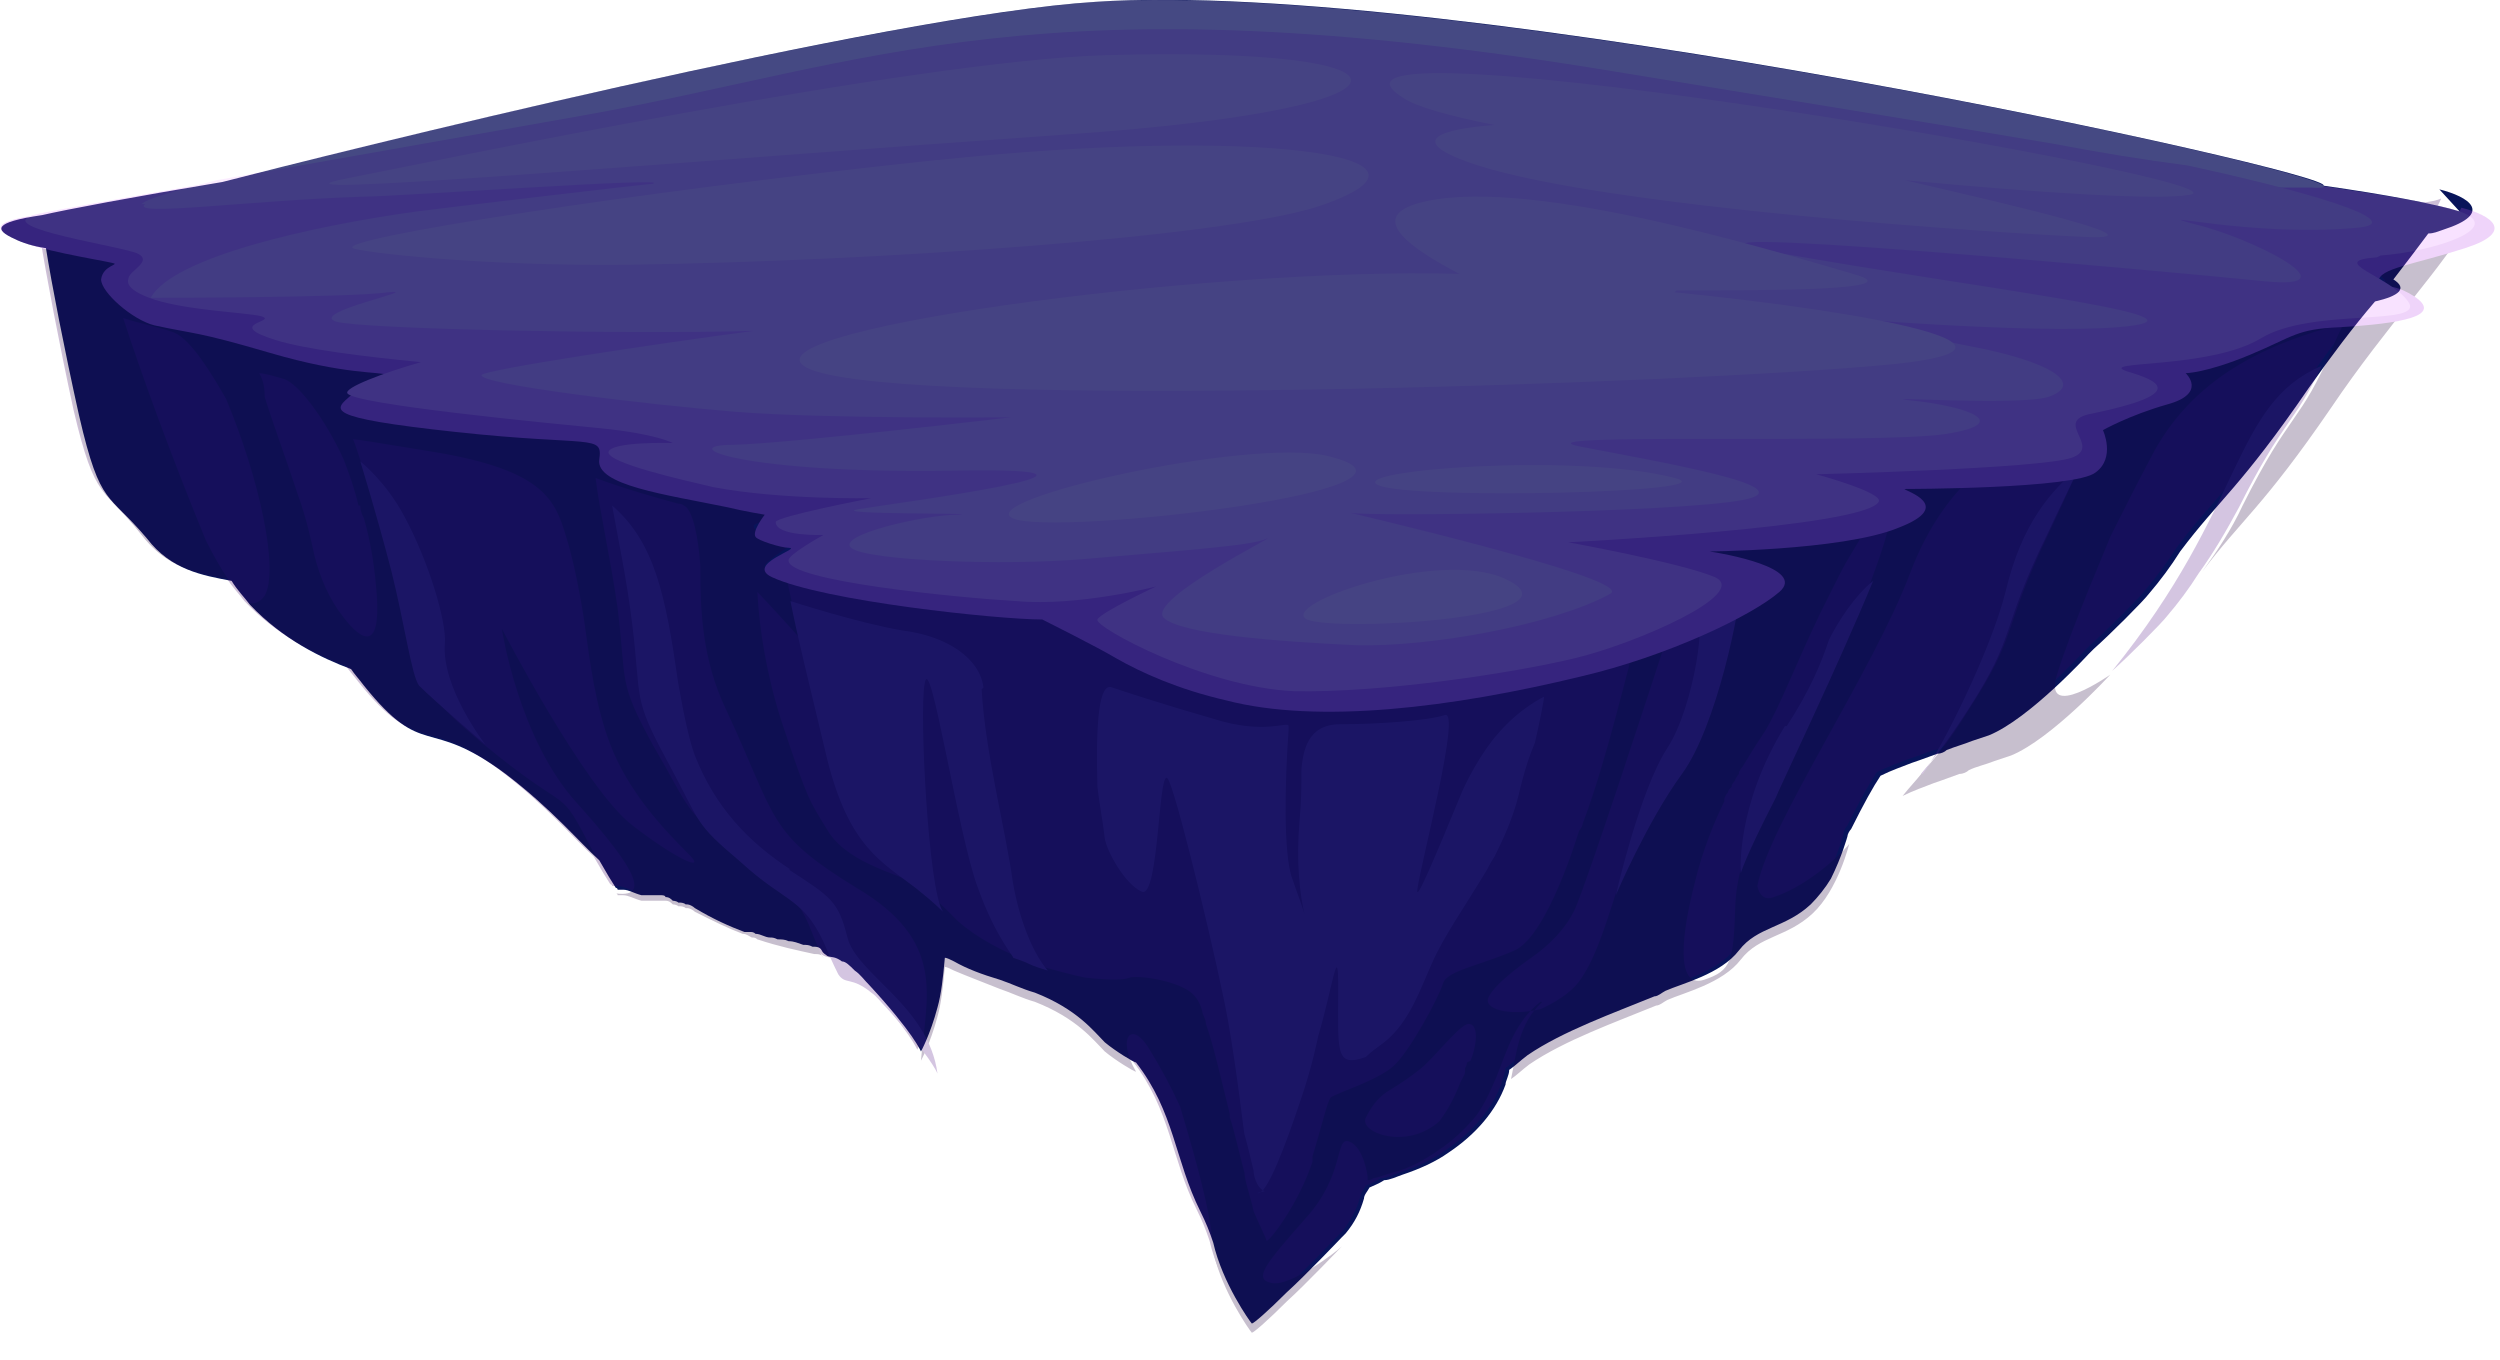 <svg id="Layer_1" xmlns="http://www.w3.org/2000/svg" version="1.1" viewBox="0 0 136 74">
  <defs>
    <style>
      .st0 {
        fill: #e38dff;
      }

      .st1 {
        fill: #fdcfff;
      }

      .st2 {
        fill: #fde9ff;
      }

      .st3 {
        fill: #08145a;
      }

      .st4 {
        fill: #3a0060;
      }

      .st5 {
        fill: #541989;
      }

      .st6 {
        fill: #c153ea;
      }

      .st7 {
        fill: #21003a;
      }

      .st8 {
        fill: #f0b3ff;
      }
    </style>
  </defs>
  <path class="st3" d="M133.8,11.5s0,0,0,0c-1.3-.4-3.9-.9-7.4-1.4.7-.7-47.3-11.3-66.8-10C48.3.8,17.9,8.4,12.1,9.9c-4.8.8-8.5,1.5-9.8,1.8-2.7.4-2.6.8-1.5,1.3.4.2,1,.4,1.7.5.3,1.9,1,5.5,1.8,9.1.6,2.6,1,3.6,1.5,4.3.5.7,1.1,1.1,2.2,2.4,1.3,1.7,3,2,4.6,2.3.3.5.7.9,1,1.3,1.8,1.9,3.9,2.9,5.5,3.5.2.3.4.5.7.9,3.3,4.1,3.4,1.6,7.7,4.8,2.5,1.9,4,3.7,5.1,4.7.4.7.7,1.2.9,1.5,0,0,0,0,0,0,0,0,0,0,0,0,0,0,0,0,0,0,0,0,0,0,0,0,0,0,0,0,0,0,0,0,0,0,0,0,0,0,.1,0,.1.1,0,0,0,0,.1,0,0,0,0,0,.1,0,0,0,.1,0,.1,0,0,0,0,0,0,0,0,0,0,0,0,0,0,0,0,0,0,0s0,0,0,0c0,0,0,0,0,0,.3,0,.6.2,1,.3,0,0,.1,0,.2,0,.1,0,.2,0,.2,0,.1,0,.2,0,.3,0,0,0,.2,0,.2,0,0,0,0,0,0,0,0,0,.1,0,.2,0,0,0,0,0,0,0,0,0,.2,0,.2.1.2,0,.3.1.4.2,0,0,0,0,0,0,0,0,.2,0,.3.1,0,0,0,0,.1,0,0,0,.2,0,.3.1,0,0,0,0,.1,0,.1,0,.3.1.4.2,1,.6,1.9,1,2.7,1.3,0,0,.2,0,.2,0,0,0,0,0,.1,0,.1,0,.2,0,.3.1,0,0,0,0,0,0,.3,0,.5.2.8.2,0,0,0,0,0,0,.1,0,.2,0,.4.1.2,0,.4,0,.6.1.3,0,.5.1.8.2.2,0,.3,0,.5.1.2,0,.4,0,.5.2.1.2.2.2.3.3.2.1.4,0,.8.3.2,0,.4.2.7.5.3.2.5.5.8.8,2.4,2.6,2.8,3.6,2.8,3.6,0,0,0,0,0,0,0,0,0,0,0,0,0,0,.5-.9.9-2.4.2-.7.3-1.6.4-2.7.1,0,.3.1.5.2.7.4,1.5.7,2.5,1,.6.2,1.2.5,1.9.7,2.3.9,3.2,2.1,3.8,2.7.6.5,1.6,1.1,1.7,1.1,2.1,2.7,2.1,5.3,3.5,8.1.3.6.5,1.1.7,1.7.5,2.2,2,4.3,2.1,4.4.1,0,.9-.7,1.9-1.7,1-.9,3-3,3-3,0,0,.1-.1.2-.2.5-.6.8-1.2,1-1.9,0-.2.2-.4.3-.6.2-.1.5-.2.8-.4.3,0,.7-.2,1-.3.9-.3,1.8-.7,2.5-1.2,1.5-1,2.6-2.3,3.1-3.7,0-.2.2-.5.2-.8.3-.2.6-.5,1-.8,1.9-1.3,4.7-2.3,6.9-3.2.2,0,.4-.2.6-.3.9-.4,3-.9,4-2.2,1-1.3,2.5-1.2,3.9-2.5.4-.4.8-.9,1.1-1.4.6-1.2.9-2.3.9-2.3,0,0,0,0,0,0,0-.1.1-.3.2-.4.7-1.4,1.2-2.3,1.6-2.9.6-.3,1.2-.5,1.7-.7,0,0,.6-.2,1.4-.5.2,0,.4-.1.5-.2.5-.2.9-.3,1.4-.5.3-.1.6-.2.9-.3,2.2-.9,5.4-4.4,5.4-4.4,0,0,.2-.2.3-.3.9-.8,2.7-2.6,3-3,.6-.7,1.2-1.5,1.7-2.3,2.1-2.8,3.3-3.5,7-8.9,1.2-1.7,2.4-3.3,3.6-4.7,1.3-.3,1.8-.7,1-1.2.7-.9,1.3-1.7,1.9-2.5.3,0,.5-.1.8-.2,2.8-.9,1.4-1.8-.2-2.2Z"/>
  <g class="foreground" style="opacity: .25;">
    <path class="st4" d="M128.1,13.7c.5.4,1.2,1,1.6,1.5,1,1.5-5.2.4-8,2.2-2.8,1.8-9,1.4-7.3,1.9,1.7.6,3.4,1.3-1.9,2.4-2.2.5.5,1.9-1.2,2.5-1.7.6-13.9,1-13.9,1,0,0,3.6,1,3.3,1.5-.8,1.4-16.9,2.5-16.9,2.5,0,0,6,1,7.9,1.9,1.9.8-4.3,3.7-7.7,4.5-3.3.8-10.5,2.1-15.3,2-4.7,0-10.7-3.4-10.5-3.8.2-.4,3.2-1.8,3.2-1.8,0,0-4.2,1.1-7.6.9-3.3-.2-12.3-1.1-12.3-2.1,0-.3,2-1.5,2-1.5,0,0-2.5.2-2.6-.7,0-.3,5.2-1.4,5.2-1.4,0,0-4.8.2-8.5-.5-1.7-.3-4.7-1.3-4.7-1.9,0-.6,2.5-.5,2.5-.5,0,0-.9-.5-3.9-.8-3-.3-12.1-1.3-12.5-1.9-.2-.3.8-1.1,2.9-1.7-3.1-.3-6.3-.7-7.9-1.1-2.9-.8.2-1-.8-1.3-1-.3-7.2-1.7-7.1-2.1.1-.4,1.3-1,.5-1.4-.4-.2-2.8-.6-4.4-1,.3,1.9,1,5.6,1.8,9.3,1.2,5.1,1.6,4.1,3.7,6.8,1.3,1.7,3,2,4.6,2.3.3.5.7.9,1,1.3,1.8,1.9,3.9,2.9,5.5,3.5.2.3.4.5.7.9,3.3,4.1,3.4,1.6,7.7,4.8,2.5,1.9,4,3.7,5.1,4.7.4.7.7,1.2.9,1.5,0,0,0,0,0,0,0,0,0,0,0,0,0,0,0,0,0,0,0,0,0,0,0,0,0,0,0,0,0,0,0,0,0,0,0,0,0,0,.1,0,.1.1,0,0,0,0,.1,0,0,0,0,0,.1,0,0,0,.1,0,.1,0,0,0,0,0,0,0,0,0,0,0,0,0,0,0,0,0,0,0,0,0,0,0,0,0,0,0,0,0,0,0,.3,0,.6.2,1,.3,0,0,.1,0,.2,0,.1,0,.2,0,.2,0,.1,0,.2,0,.3,0,0,0,.2,0,.2,0,0,0,0,0,0,0,0,0,.1,0,.2,0,0,0,0,0,0,0,0,0,.2,0,.2.1.2,0,.3.1.4.2,0,0,0,0,0,0,0,0,.2,0,.3.1,0,0,0,0,.1,0,0,0,.2,0,.3.1,0,0,0,0,.1,0,.1,0,.3.1.4.2,1,.6,1.9,1,2.7,1.3.7.3,1.3.4,1.9.6.2,0,.4,0,.6.1.3,0,.5.1.8.2.2,0,.3,0,.5.1.2,0,.4,0,.5.2.4.6.7.1,1.8,1,.3.2.5.5.8.8,2.4,2.6,2.8,3.6,2.8,3.6,0,0,.5-.9.9-2.4.2-.7.3-1.6.4-2.7.1,0,.3.1.5.2.7.4,1.5.7,2.5,1,.6.2,1.2.5,1.9.7,2.3.9,3.2,2.1,3.8,2.7.6.5,1.6,1.1,1.7,1.1,2.1,2.7,2.1,5.3,3.5,8.1.3.6.5,1.1.7,1.7.5,2.2,2,4.3,2.1,4.4.1,0,.9-.7,1.9-1.7,1-.9,3-3,3-3,0,0,.1-.1.2-.2.5-.6.8-1.2,1-1.9,0-.2.2-.4.3-.6.2-.1.5-.2.8-.4.3,0,.7-.2,1-.3.9-.3,1.8-.7,2.5-1.2,1.5-1,2.6-2.3,3.1-3.7,0-.2.2-.5.2-.8.3-.2.6-.5,1-.8,1.9-1.3,4.7-2.3,6.9-3.2.2,0,.4-.2.6-.3.9-.4,3-.9,4-2.2,1-1.3,2.5-1.2,3.9-2.5,1.4-1.3,2-3.8,2-3.8,0-.1.1-.3.2-.4.7-1.4,1.2-2.3,1.6-2.9.6-.3,1.2-.5,1.7-.7,0,0,.6-.2,1.4-.5.2,0,.4-.1.5-.2.5-.2.9-.3,1.4-.5.3-.1.6-.2.9-.3,2.2-.9,5.4-4.4,5.4-4.4,0,0,.2-.2.3-.3.9-.8,2.7-2.6,3-3,.6-.7,1.2-1.5,1.7-2.3,2.1-2.8,3.3-3.5,7-8.9,2.9-4.3,6.4-7.8,7.4-10.1-.9.4-4.2.4-5.4.5-.2,0-1.5.2-.6,1h0Z"/>
    <path class="st7" d="M111.3,24.2c-1.7.6-13.9,1-13.9,1,0,0,3.6,1,3.3,1.5-.8,1.4-16.9,2.5-16.9,2.5,0,0,5.7,1,7.7,1.8-.1-.5-.4-1-.8-1.4.9.3,3.6.8,4.1,1.6.2.4-.6,1.7-.9,3.2-1.7,5.6-4.5,9.4-6,14.2-.7,2.2-1.2,3.7-2,4.8-.7.9-1.9,1.4-2.1,1.5-1.7.4-3.2,0-2.8-.7.4-.8,2.3-2.1,2.3-2.1,1-.7,1.9-1.6,2.4-2.7.8-1.9,3.9-11.4,5.3-15.7h0s.1-.5.3-1.2c-.5.4-1.2.8-2,1.2-.8,2.8-1.9,7.7-3.2,11.1,0,.1-.1.3-.2.4,0,0-1.7,5.7-3.5,6.5-1.8.8-3.7,1.1-3.9,1.8-.2.7-1.8,3.7-2.7,4.5-.9.8-3.2,1.5-3.4,1.7-.2.2-.5,1.6-1,3.2,0,0,0,.1,0,.2,0,0,0,0,0,0,0,0,0,0,0,.1,0,0,0,0,0,0-.8,2.4-2.4,4.4-2.5,4.3,0-.1-.5-1.1-.7-1.6-.2-.9-.5-1.7-.5-2.1-.2-.7-.6-2.5-.8-3,0,0,0-.1,0-.2-.5-2-.9-3.8-1.3-4.9,0-.3-.2-.5-.2-.7-.1-.4-.3-.7-.4-.8-.6-.8-3.1-1.2-3.6-1-.5.2-2.2,0-2.2,0-.2,0-1-.2-2.1-.5-.4-.1-.7-.2-1.1-.4-1.4-.5-2.9-1.3-3.9-2.2-.2-.2-.4-.4-.6-.6-.5-.5-1-.9-1.5-1.3-.8-.6-3.7-1.1-4.9-2.9-1.1-1.8-1.1-1.6-2.6-6.1-.8-2.5-1.2-5-1.3-7,.5.5,2.3,2.5,2.3,2.5l-.7-3.2c-.7-.2-1.2-.4-1.2-.7,0-.3,2-1.5,2-1.5,0,0-2.5.2-2.6-.7,0-.3,5.2-1.4,5.2-1.4,0,0-4.8.2-8.5-.5-1.7-.3-4.7-1.2-4.6-1.8,0-.6,2.4-.5,2.4-.5,0,0-.9-.5-3.9-.8-3-.3-12.1-1.2-12.5-1.8-.2-.3.8-1.2,2.9-1.8-3.1-.3-6.3-.7-7.9-1.1-2.9-.8.2-1-.8-1.3-1-.3-7.2-1.7-7.1-2.1.1-.4,1.3-1,.5-1.4-.4-.2-2.8-.6-4.4-1,.3,1.9,1,5.6,1.8,9.3,1.2,5.1,1.6,4.1,3.7,6.8,1.3,1.7,3,2,4.6,2.3-.4-.6-.8-1.3-1.2-2.1-1.9-4.6-3.6-9.3-4.5-12.1.9.3,2,.5,2.8.8.9.4,2,2.2,2.8,3.6,1.8,4.3,2.9,9.3,2.1,10.7-.2.3-.5.5-.9.4,1.8,1.9,3.9,2.9,5.5,3.5.2.3.4.5.7.9,3.3,4.1,3.4,1.6,7.7,4.8,2.5,1.9,4,3.7,5.1,4.7,0-.1-.1-.2-.2-.3-2.1-4-.9-1.7-6.1-6-5.2-4.4-2.6-3.4-5.2-11.1-.3-.9-.6-1.7-.8-2.3-.1-.4-.9-3-1-3.1.3,0,1.4.2,4.5.7,5.9,1,6.5,2.6,7.1,4.6.6,1.9,1,4.7,1,4.7.3,2.2.6,4.5,1.4,6.6,1,2.6,2.9,4.6,4.3,6,.9.9-.5.4-3.1-1.6-2.6-2-7.1-10.7-7.1-10.7,0,0,.9,6,4.1,9.5,2.6,2.9,4.3,5.2,2.1,4.9,0,0,0,0,0,0,0,0,0,0,0,0,0,0,0,0,0,0,0,0,0,0,0,0,0,0,0,0,0,0,0,0,0,0,0,0,0,0,.1,0,.1.1,0,0,0,0,.1,0,0,0,0,0,.1,0,0,0,.1,0,.1,0,0,0,0,0,0,0,0,0,0,0,0,0,0,0,0,0,0,0,0,0,0,0,0,0,0,0,0,0,0,0,.3,0,.6.2,1,.3,0,0,.1,0,.2,0,.1,0,.2,0,.2,0,.1,0,.2,0,.3,0,0,0,.2,0,.2,0,0,0,0,0,0,0,0,0,.1,0,.2,0,0,0,0,0,0,0,0,0,.2,0,.2,0,.2,0,.3.1.4.2,0,0,0,0,0,0,0,0,.2,0,.3.1,0,0,0,0,.1,0,0,0,.2,0,.3.1,0,0,0,0,.1,0,.1,0,.3.1.4.2,1,.5,1.8.9,2.6,1.2.2,0,.3.1.5.2.1,0,.2,0,.3.1,1.2.4,2.2.6,3.1.8.2,0,.4,0,.5.2-.2-.2-.3-.6-.6-1.3-1.1-2.9-2.1-2.5-4.7-4.8-2.5-2.3-2-2.1-4-5.5-1.9-3.5-1.4-3.3-1.9-7.4-.4-2.8-1-5.4-1.2-7.1,1.6.6,3.4,1.1,4.5,1.4,0,0,.2,0,.3.1.5.2.8,1.8.9,3.3,0,0,0,.1,0,.2,0,2.2.1,4.9,1.4,7.6,2.8,6,2.2,6.7,7.1,9.7,4.9,2.9,3.8,5.9,3.5,9.4,0,0,.5-.9.9-2.4.2-.7.3-1.6.4-2.7.1,0,.3.1.5.2.7.3,1.5.6,2.5,1,.6.2,1.2.5,1.9.7,2.3.9,3.2,2.1,3.8,2.7.6.5,1.6,1.1,1.7,1.1-1.1-1.9-.2-2.9.8-1.1.5.8,1.1,1.9,1.6,3,2.2,7.3,1.6,7.3,1.8,7.9.5,2.2,2,4.3,2.1,4.4.1,0,.9-.7,1.9-1.7,1-.9,3-3,3-3-.3.3-2.8,2.2-3.8,2-1.1-.2-.3-1.1,1.8-3.5,2.2-2.4,1.6-4.5,2.4-4.2.8.3,1,1.9,1,1.9,0,0,0,.2,0,.2,0,0,.2,0,.3-.1.5-.1.9-.3,1.4-.4.9-.3,1.7-.8,2.4-1.3.7-.5,1.3-1.1,1.8-1.7.5-.7.8-1.4,1.1-2.1.6-1.5,1-3,2.4-4.1,0,0,.2,0,.1,0-1.3,1.2-1.4,2.8-1.7,4.2.3-.2.6-.5,1-.8,1.9-1.3,4.7-2.3,6.9-3.2.2,0,.4-.2.6-.3.9-.4,3-.9,4-2.2,1-1.3,2.5-1.2,3.9-2.5,1.4-1.3,2-3.8,2-3.8-.1.2-2,2.2-4.1,2.9-.5.2-.8-.1-.9-.6.6-3.3,6.3-11.7,8.3-17,2-5.3,5.3-6.6,5.3-6.6,0,0,1.3-1.1,1.5-1.5,0,0-.2.1-.4.2h0ZM19.6,27.5c0,.3.1.5.2.7.4,1.4.6,2.8.7,4.2.2,3-.8,2.5-1.8,1.2-.8-1-1.3-2.2-1.6-3.4-.2-.9-.4-1.9-.9-3.3-.8-2.4-1.4-4-1.8-5.3,0-.8-.2-1.1-.3-1.3.2,0,.6.1,1.3.3.8.2,2.3,2.2,3.3,4.4.3.8.6,1.6.8,2.5h0ZM79.8,57.8c0,0,0,.2-.1.3,0,0,0,.1,0,.2,0,.2-.2.4-.3.7-.4,1-.8,1.6-1.1,2-1.8,1.6-4.4.6-4-.2.4-.8.8-1.2,1.3-1.5.5-.3,1.1-.7,1.6-1.1.8-.6,2.2-2.5,2.7-2.5.5,0,.5,1,.1,2h0ZM99.4,37.2c-1.4,3-2,4.4-2,4.4l-.9,1.8c0-.2,0-.2,0-.2-.3.5-2,3.1-2.1,6.1-.1,3-.2,3.5-1.7,4-1.6.5-1.2-2.6-.5-5.3.4-1.7,1.1-3.4,1.6-4.4,0,0,0,0,0-.1,0-.1.1-.3.2-.4,0-.1.1-.2.2-.3,0-.2.2-.3.2-.4,0,0,.1-.2.2-.3,0,0,0,0,0-.1,0,0,.1-.2.2-.3.3-.5.6-1,1.2-1.9.8-1.3,1.7-3.7,3-6.4.2-.4.4-.8.6-1.2.1-.2.2-.4.3-.6.2-.4.4-.8.7-1.3.7-1.2,1.4-2.3,2.3-3.3.4,1.5-2.2,7.3-3.5,10.3h0Z"/>
    <path class="st7" d="M128.1,13.7c.5.4,1.2,1,1.6,1.5,1,1.5-5.2.4-8,2.2-2.8,1.8-9,1.4-7.3,1.9,1.3.4,2.6.9.8,1.7-.2.3-.3.6-.5.8,0,0,0,0,0,0-.7,1.7-1.8,4.1-3.2,7.1-2.7,5.6-1.6,5.4-4.4,9.7-1.1,1.8-1.9,2.7-2.5,3.4-.4.5-.7.8-1.1,1.3.6-.3,1.2-.5,1.7-.7,0,0,.6-.2,1.4-.5.2,0,.4-.1.5-.2.4-.2.9-.3,1.4-.5.3-.1.6-.2.9-.3,2.2-.9,5.4-4.4,5.4-4.4,0,0-3.7,2.6-2.9,0,.8-2.6,2.8-7.2,2.9-7.5.6-1.2,1.3-2.6,2.2-4.3,2.2-4.3,6.2-6.2,10.5-7.3-.2.4-.4.8-.6,1.3-1.8,4.2-2.3,3.4-4.9,8.6-.6,1.3-1.4,2.5-2.2,3.6,2.1-2.8,3.3-3.5,7-8.9,3.1-4.6,6.4-8,7.4-10.1-.9.4-4.1.4-5.4.5-.2,0-1.5.2-.6,1h0Z"/>
    <path class="st5" d="M114.9,36.5c.9-.8,2.7-2.6,3-3,.6-.7,1.2-1.5,1.7-2.3.8-1.1,1.5-2.3,2.2-3.6,2.4-4.8,3-4.5,4.5-7.7-4.9,2.1-4.1,7.6-11.4,16.6Z"/>
    <path class="st5" d="M104.5,42.1c.6-.7,1.4-1.7,2.5-3.4,2.8-4.3,1.7-4.2,4.4-9.7.6-1.3,1.2-2.5,1.7-3.6-1.5,1.3-3.1,3-4,6.8-.8,3.2-3.5,8.6-4.5,9.9h0Z"/>
    <path class="st5" d="M43,47.3c-2.3-1.5-4.1-3.4-5.2-6.2-.3-.8-.6-2.2-.9-3.9-.7-4.9-1.3-7.7-3.6-9.7.3,1.7.8,4,1.1,6.5.5,4.1,0,3.9,1.9,7.4,1.9,3.5,1.4,3.3,4,5.5,2.5,2.3,3.5,1.9,4.7,4.8.3.7.5,1.1.6,1.3.4.6.7.1,1.8,1,.3.2.5.5.8.8,2.4,2.6,2.8,3.6,2.8,3.6-.5-3.7-4.4-5.4-4.9-7.4-.5-2-.9-2.2-3.2-3.7h0Z"/>
    <path class="st5" d="M93.4,32.7c-.4.3-.8.5-1.2.7.7-.3,0,5-1.5,7.3-1.5,2.3-2.8,8-2.8,8,0,0,1.7-4,3.6-6.6,1.9-2.6,3.2-9.1,3.2-10.4,0,0-.9.7-1.3,1.1h0Z"/>
    <path class="st5" d="M97.1,39.5c-2.7,4.4-2.4,8-2.4,8,0,0,.2-.8,1.9-4.1,0-.1,3.4-7.2,5.3-11.8-1,.8-1.9,2.2-2.4,3.2-.4,1.2-1,2.7-2.3,4.7Z"/>
    <path class="st5" d="M22,28.1c-1-1.9-2.4-3-2.4-3,0,0,.9,2.9,1.7,6,.7,2.8,1.1,5.7,1.5,6.2.9.9,3.6,3.2,3.6,3.2,0,0-2.4-3.1-2.2-5.5.1-1.2-.9-4.5-2.2-6.9h0Z"/>
    <path class="st5" d="M68.4,64.9c.5.2,1.6-2.8,2.3-4.9.7-2,1-3.6,1-3.6.8-2.7,1.1-5.3,1.1-2.7,0,3.5-.2,4.4,1.5,3.8.3-.3.6-.5,1-.8,1.4-1.1,2-3,2.6-4.3.6-1.4,1.8-3.1,3-5.1.1-.2.2-.4.4-.7.5-1,1-2.1,1.3-3.3.3-1.3.6-2.2.9-2.9.3-1.3.5-2.4.5-2.5,0,0-1.3.6-2.5,2-.9,1-1.8,2.7-2.1,3.5-1.2,2.9-2.4,5.8-2.3,5,.2-1.5,2.4-9.8,1.5-9.5-.9.3-3.6.5-5.7.5-1.8,0-2,1.5-2.1,2.4,0,.9,0,1.8-.1,2.8-.2,2.3,0,4,.3,5.3-.1-.5-.4-1.2-.7-2.1-.5-1.3-.4-5.4-.2-8.1,0,0,0-.2,0-.2,0-.3-1.3.5-4.1-.4-2.8-.8-4.9-1.5-5.5-1.7-.7-.3-.9,1.8-.8,5.4.1.9.3,1.9.4,2.8.1.7,1.1,2.5,2,2.9,1,.5.9-7.5,1.5-6,.6,1.4,2.7,10.2,3.2,13,.5,2.8.9,6.4.9,6.2.2.7.4,1.6.5,2,0,0,0,0,0,.1,0,0,.1.8.6,1h0Z"/>
    <path class="st5" d="M53.5,37.4c-.2-1.6-2-2.8-4.4-3.1-2.4-.4-6.1-1.6-6.1-1.6.4,2,.9,4,2,8.6,1.2,4.8,3,5.6,4.8,7,.5.4,1,.8,1.5,1.3-.8-1.1-1.3-10.9-1-12.4.3-2,1.8,8.2,2.9,11.1,1,2.8,2.1,3.9,1.9,3.8.3.1.6.2.8.3.4.2.8.3,1.1.4-.7-.8-1.5-2.5-1.9-4.8-.4-2.9-1.5-7-1.7-10.5h0Z"/>
    <path class="st6" d="M133.8,11.5c-1.5-.4-59.8-9.9-73.1-9.3C56.3,2.4,3.7,11.5,3.7,11.5c-4.2.4-4.2.9-2.9,1.5,1.2.6,4.4,1.1,5.3,1.3.5.1-.5.1-.6.9,0,.7,1.7,2.2,2.9,2.5,2.3.5,2.2.3,6.3,1.5,4.1,1.2,5.9,1,6.4,1.2.5.2-1.1.3-2,1.1-.9.8-1.7,1.2,5.7,2,7.4.8,8,.1,7.8,1.5-.2,1.4,3.6,1.9,7,2.6.8.2,2,.4,2,.4,0,0-.7.9-.5,1.2.1.2,1.4.6,1.8.6.8,0-2.4.9-.9,1.6,2.8,1.3,12.3,2.3,14.7,2.3,0,0,3,1.5,4,2.1,1.4.8,3.4,1.7,6,2.3,5,1.3,12.3.4,19.3-1.3,4.7-1.1,9.3-3.3,10.8-4.6,1.5-1.3-3.1-2.1-3.8-2.2-.7,0,7.2,0,10.3-1.3,3.1-1.2.3-2,.3-2.1,0,0,9.3,0,10.4-.9,1.1-.8.4-2.3.4-2.3,0,0,1.4-.8,3.5-1.4,2.2-.6,1-1.7,1-1.7,0,0,1.1,0,3.5-1,2.4-1,2.5-1.4,4.9-1.5,3.3-.2,5.7-.6,4-1.7-1.6-1-1.9-.1-1.9-.8s1.9-.9,4.7-1.8c2.8-.9,1.4-1.8-.2-2.2h0Z"/>
    <path class="st0" d="M129.5,13.9c2.8-.2,6.9-1.5,4.3-2.4-2.7-.9-11.3-1.8-22-3.6-10.7-1.8-14-2.3-23.7-3.9-31.4-5.2-40.5-.4-56.3,2.4C18.2,8.8,2.8,11.4,1.8,11.7c-2.2.7,4.9,1.7,5.7,2.1.8.4-.4.9-.5,1.3,0,.1-.4.6,1.4,1.2,1.9.6,5,.7,5.8.9,1,.3-2.1.4.8,1.3,1.6.5,4.8.9,7.9,1.2-2.1.6-4.2,1.4-4,1.7.4.6,10.7,1.6,13.8,1.9,3,.3,3.9.8,3.9.8,0,0-3.4-.1-3.5.5,0,.6,4,1.5,5.7,1.9,3.7.7,8.6.6,8.6.6,0,0-5.2,1-5.2,1.3,0,.8,2.6.7,2.6.7,0,0-2,1.1-1.9,1.4,0,1.1,9,2,12.4,2.2,3.4.3,7.6-.8,7.6-.8,0,0-3,1.4-3.2,1.8-.2.4,5.9,3.7,10.7,3.9,4.8.1,12-1,15.3-1.8,3.3-.8,9.5-3.5,7.6-4.4-1.9-.8-8-1.9-8-1.9,0,0,16.1-.8,16.9-2.2.3-.5-3.4-1.5-3.4-1.5,0,0,12.2-.3,13.9-.9,1.7-.6-1.1-2,1.1-2.4,5.3-1.1,3.6-1.8,1.9-2.3-1.7-.6,4.5-.1,7.3-1.8,2.8-1.7,9-.6,8-2-1-1.4-4.5-2.2-1.7-2.4h0Z"/>
    <path class="st2" d="M88.1,5.1c9.7,1.6,12.9,2.1,23.7,3.9,2.6.4,5,.8,7.3,1.2h6.6C133.2,10.7,80.3-1.2,59.6.1,47.1.9,11.1,10.1,11.1,10.1h5.8c4.7-.8,9.9-1.7,14.9-2.6,15.8-2.8,24.9-7.6,56.3-2.4h0Z"/>
    <path class="st8" d="M7.9,11.1c-.9.7,5.7-.2,11.8-.4,1.8,0,17.2-1.1,15.8-.7-.3,0-12.1,1.4-12.8,1.5-5.8.8-13.3,2.5-14.5,4.7,0,0,10.9,0,12.9-.3,2.1-.2-4.4,1.1-2.8,1.6,1.4.4,15.7.7,22.7.5-5.3.7-14.6,2.1-14.8,2.4-.2.5,8.9,1.6,13.8,2,5,.4,15,.3,15,.3,0,0-11.8,1.4-15.1,1.5-3.3,0,.4,1.6,12.1,1.4,11.7-.2-3.5,1.8-5.3,2.1-1.8.3,7.2.2,5.4.3-1.8,0-6.6,1.1-5.8,1.8.8.7,8.3,1,12.8.6,4.5-.4,9.1-.7,9.8-1.1.8-.3-6.5,3.3-5.6,4.3.9.9,6.2,1.3,10.5,1.5,4,.1,10.7-1.1,13.8-2.8,1.5-.8-15.1-4.6-14.1-4.4,1,.2,17.6,0,21.3-.7,3.6-.7-4.7-2.1-8.8-2.9-4.1-.8,16.2-.1,19.9-.7,3.7-.6,1-1.5-1.8-1.8-2.8-.3,5.5.3,7.3-.2,1.8-.6.7-1.7-3.4-2.6-4.1-.8-7.9-1.7-7.9-1.7,0,0,12,1,16,.4,3.9-.6-9-2.1-19.1-3.9-10.4-1.9,21.3,1,26.2,1.5,5,.5-.8-2.4-3.8-3.1-2.9-.8,3,.7,8.7.2,2.8-.2-.8-1.6-9.1-3.4-2.3-.3-4.8-.7-7.4-1.2-10.7-1.8-14-2.3-23.7-3.9-31.4-5.2-40.5-.4-56.3,2.4-6.8,1.2-14.1,2.5-19.8,3.5-2.3.6-3.8,1-4.1,1.3h0Z"/>
    <path class="st1" d="M76.3,5.3c.7.5,2.5,1,5,1.5-2.7.2-5.2.8-.9,2.2,7.2,2.3,28.4,3.7,33.3,3.9,3.6.1-3.6-1.6-10.1-3.1,7.4.7,13.8,1.1,15.5.8,4.1-.7-50.2-10-42.8-5.3Z"/>
    <path class="st1" d="M60.2,3c-10.6.3-37.2,5.9-41.3,6.7-6.2,1.2,17.9-.9,39.3-2.4,20.2-1.4,19.9-4.8,2-4.3Z"/>
    <path class="st1" d="M91.1,26c-5.4-1.4-18-.4-16.1.4,1.8.8,19.3.4,16.1-.4Z"/>
    <path class="st1" d="M81.9,31.5c-3.6-1.7-12.4,1.4-10.8,2.2,1.6.7,15.3-.1,10.8-2.2Z"/>
    <path class="st1" d="M72.2,24.8c-4.3-1-19.3,2.4-17.1,3.4,2.2,1,24.7-1.6,17.1-3.4Z"/>
    <path class="st1" d="M51,8.7c-17,1.8-32.7,4.3-31.8,4.8.3.2,6.8,1,15.1.9,13.6-.2,32.4-1.5,37.5-3.2,8.2-2.8-3.7-4.3-20.7-2.5Z"/>
    <path class="st1" d="M91.2,15.8c5.2,0,12.9,0,9.6-.9-4.8-1.4-18.3-5.5-23.8-3.8-2.5.8-.3,2.4,2.4,3.8-13.9-.4-40.2,3.2-35.3,5.2,5.5,2.2,47.9.8,59-.3,8.5-.9-1-2.8-12-3.9h0Z"/>
  </g>
</svg>